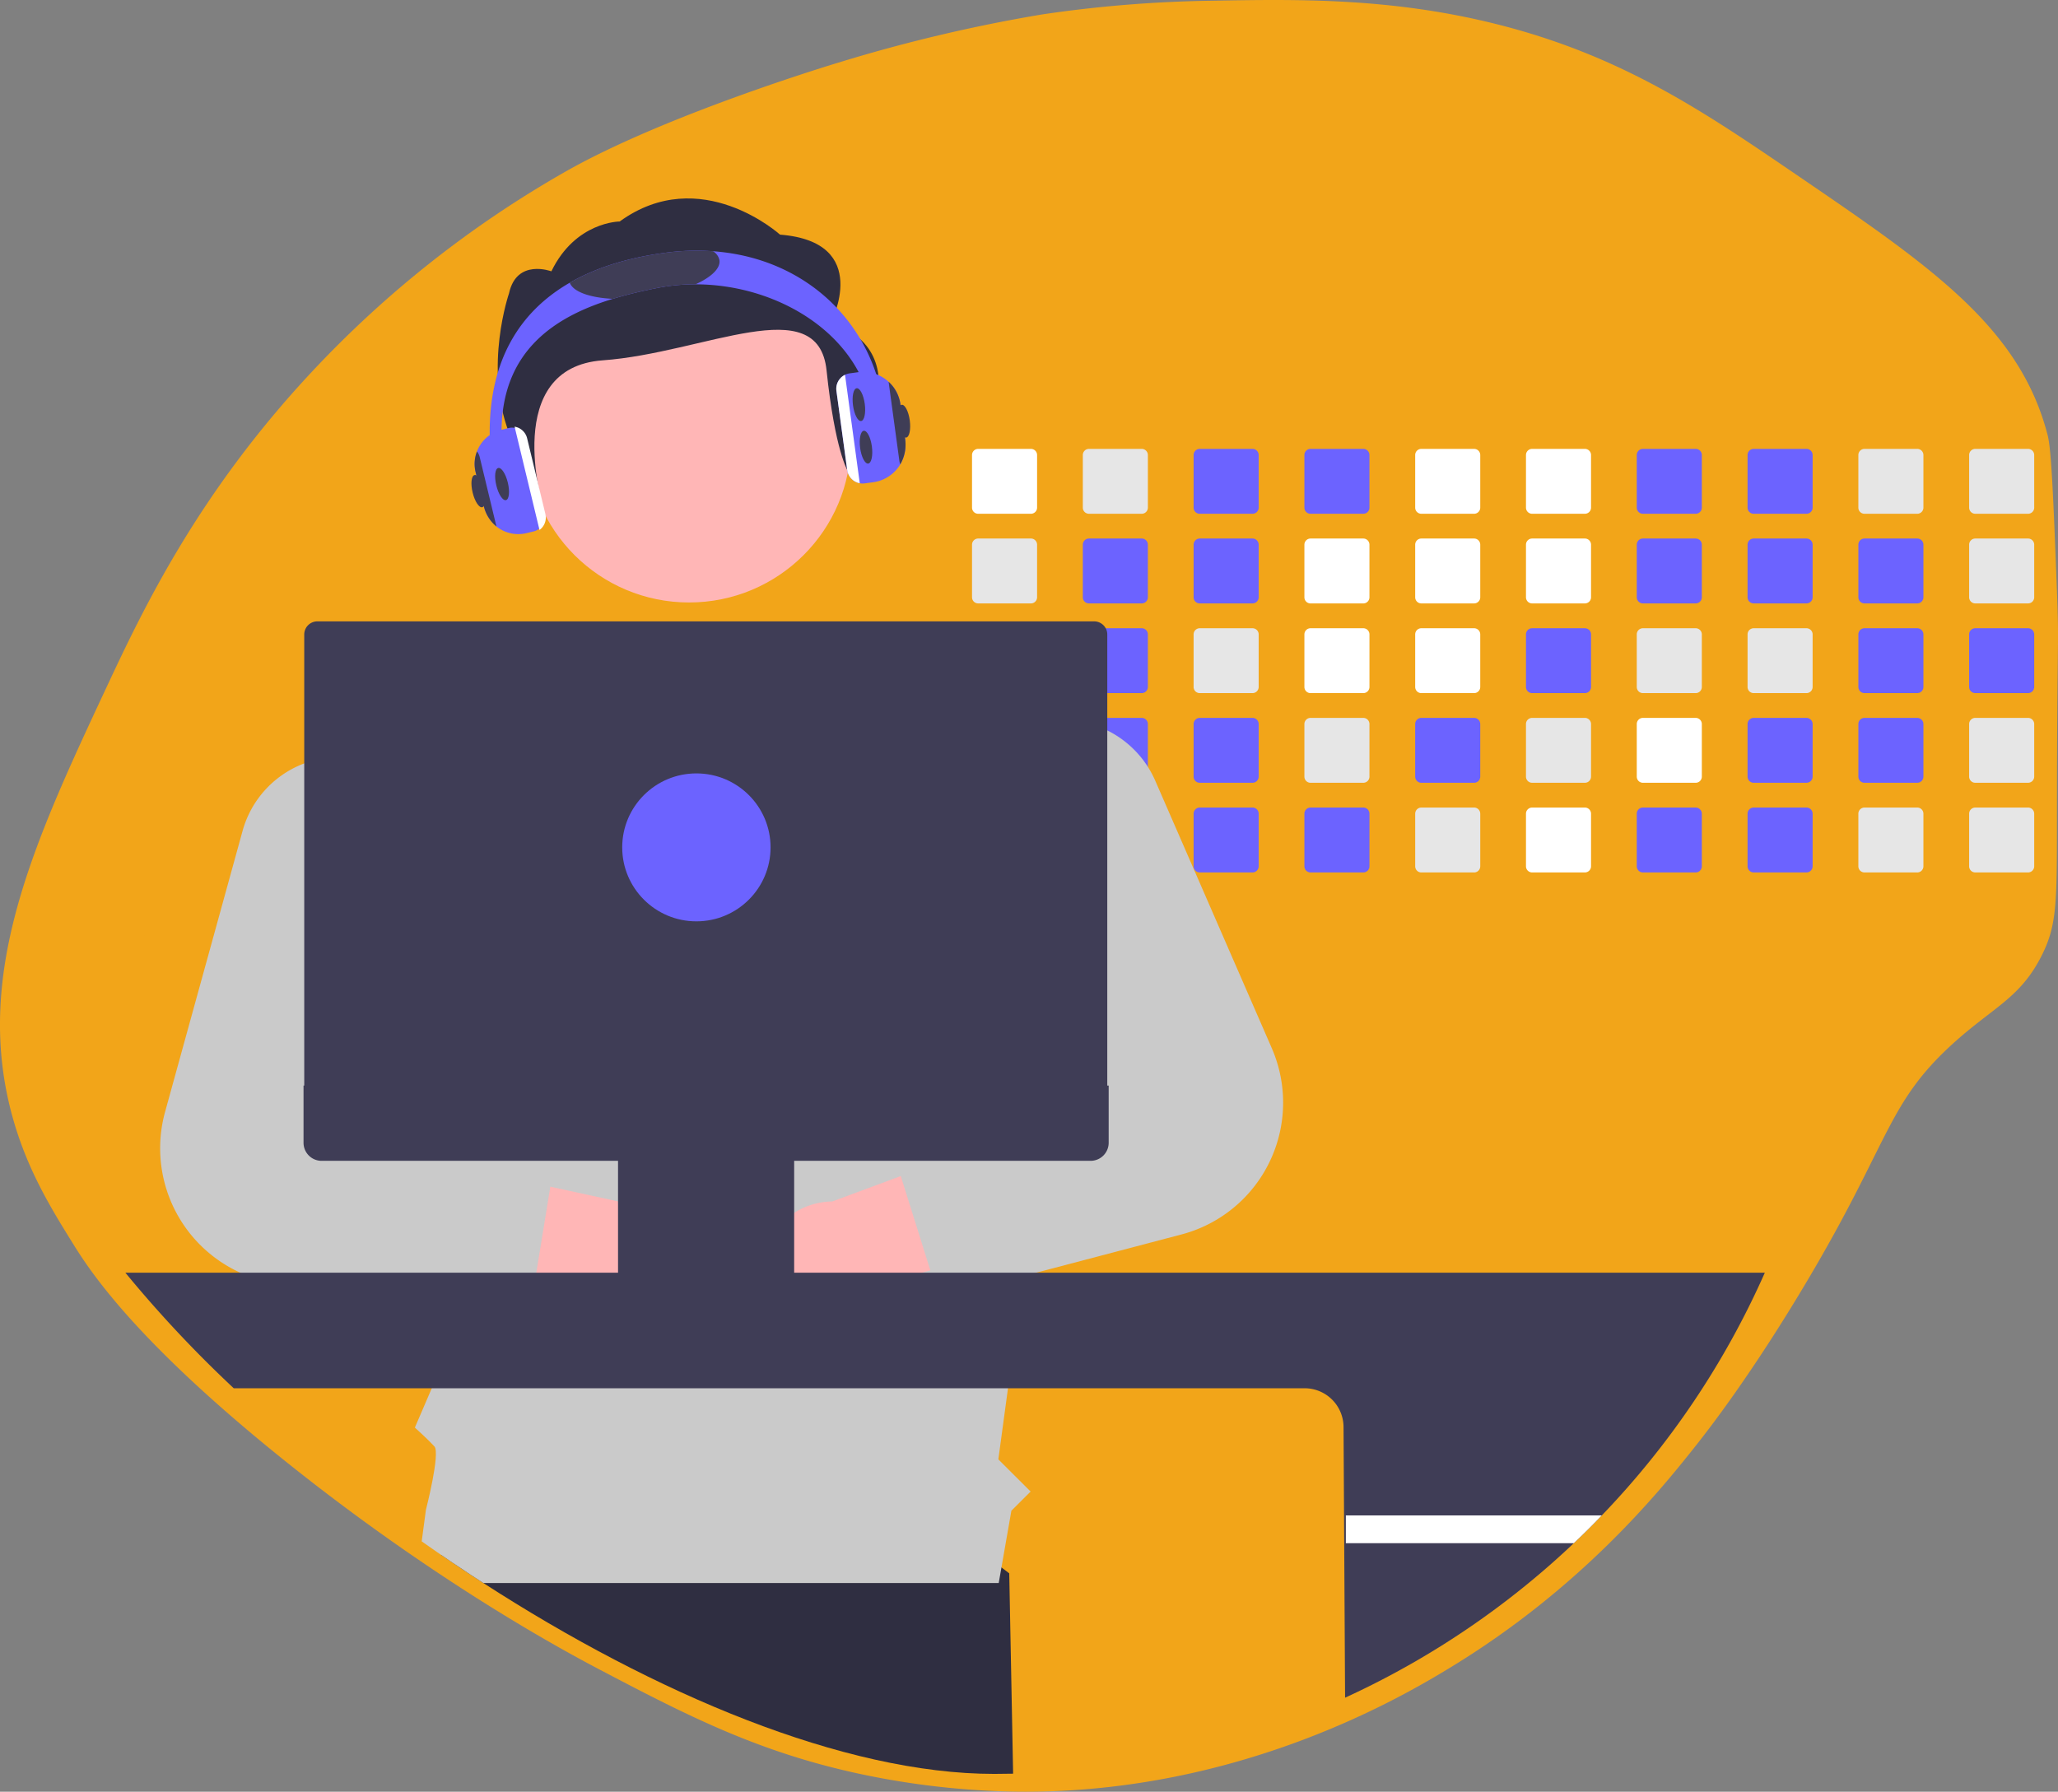 <svg xmlns="http://www.w3.org/2000/svg" viewBox="0 0 509.285 443.412"><rect x="0" y="0" width="509.285" height="443.412" fill="#808080" stroke="none"/><defs><style>.cls-1{fill:#f2a519;}.cls-2{fill:#fff;}.cls-3{fill:#e6e6e6;}.cls-4{fill:#6c63ff;}.cls-5{fill:#2f2e41;}.cls-6{fill:#ffb6b6;}.cls-7{fill:#cacaca;}.cls-8{fill:#3f3d56;}</style></defs><g id="back-clip"><path class="cls-1" d="M5,279c3.665,12.773,9.491,22.141,15,31,4.3,6.911,15.831,24.316,53,54,37.316,29.8,68.716,46.617,76.936,50.936,22.543,11.844,40.781,21.245,67.745,26.553a198.975,198.975,0,0,0,36.766,3.745c54.367.292,94.688-23.726,106.553-30.979,32.135-19.643,51.2-43.168,59.76-53.913,13.956-17.527,26.084-37.877,30.963-46.342,17.581-30.5,17.724-39.685,32.937-53.617,10.226-9.366,16.96-11.44,22.324-22.173,3.841-7.686,3.713-13.275,3.728-35.272.029-45.033.576-40.162-.01-55.151-.9-23.1-1.355-34.65-2.3-38.3C501.5,82.772,479.6,67.827,446.362,45.149,423.144,29.305,402.706,15.359,371.3,7.617,345.382,1.229,322.424,1.635,301.766,2a316.123,316.123,0,0,0-42.213,3.4A391.62,391.62,0,0,0,209.17,17.319c-1.109.338-42.565,12.82-67.4,26.894a265.9,265.9,0,0,0-62.979,49.7c-28.009,29.966-41.564,58.359-50.723,77.957C10,210.526-5.271,243.2,5,279Z" transform="translate(-1.687 -1.824)"/></g><g id="main"><path id="background" class="cls-1" d="M456.032,233.074a206.828,206.828,0,0,1-57.96,143.79q-3.368,3.518-6.918,6.865-5.409,5.13-11.182,9.864A207.858,207.858,0,0,1,252.4,440.777q-2.331.053-4.679.053c-37.191,0-83.969-19.812-126.42-47.237q-5.268-3.4-10.443-6.964-2.418-1.649-4.813-3.345a428.018,428.018,0,0,1-46.509-37.891,301.2,301.2,0,0,1-26.825-28.606C.091,276.661-7.1,240.506,39.4,233.074q8.258-1.316,16.03-2.813,11.257-2.157,21.548-4.66,13.86-3.36,26.045-7.286,4.1-1.316,8.009-2.684c38.546-13.5,64.345-31.109,81.906-50.213q4.467-4.85,8.238-9.818a138.025,138.025,0,0,0,10.454-15.858,148.771,148.771,0,0,0,10.794-24l.159-.456c13.972-40.2,9.721-77.48,25.136-89.958C313.611-28.023,395.645,47.948,434.15,137.537q2.91,6.772,5.476,13.625,1.152,3.061,2.222,6.134,2.814,8.008,5.107,16.057.88,3.07,1.677,6.134c.569,2.205,1.114,4.4,1.618,6.6A208.851,208.851,0,0,1,456.032,233.074Z" transform="translate(-1.687 -1.824)"/><g id="swaches"><path class="cls-2" d="M256.806,112.913H243.754a1.524,1.524,0,0,0-1.524,1.521v13.022a1.519,1.519,0,0,0,1.522,1.515h13.054a1.523,1.523,0,0,0,1.525-1.515V114.434A1.528,1.528,0,0,0,256.806,112.913Z" transform="translate(-1.687 -1.824)"/><path class="cls-3" d="M256.806,135.1H243.754a1.522,1.522,0,0,0-1.524,1.52v13.022a1.518,1.518,0,0,0,1.521,1.515h13.055a1.523,1.523,0,0,0,1.525-1.515V136.625A1.527,1.527,0,0,0,256.806,135.1Z" transform="translate(-1.687 -1.824)"/><path class="cls-3" d="M256.806,157.3H243.754a1.522,1.522,0,0,0-1.524,1.52v13.017a1.519,1.519,0,0,0,1.518,1.52h13.058a1.524,1.524,0,0,0,1.525-1.52V158.816A1.527,1.527,0,0,0,256.806,157.3Z" transform="translate(-1.687 -1.824)"/><path class="cls-3" d="M258.307,180.739a1.533,1.533,0,0,0-1.5-1.252H243.754a1.524,1.524,0,0,0-1.524,1.521v13.016a1.518,1.518,0,0,0,1.518,1.52h13.058a1.523,1.523,0,0,0,1.525-1.52V181.008A1.34,1.34,0,0,0,258.307,180.739Z" transform="translate(-1.687 -1.824)"/><path class="cls-3" d="M257.4,201.8a1.558,1.558,0,0,0-.592-.117H243.754a1.52,1.52,0,0,0-1.524,1.515v13.022a1.516,1.516,0,0,0,1.511,1.521h13.065a1.524,1.524,0,0,0,1.525-1.521V203.2A1.53,1.53,0,0,0,257.4,201.8Z" transform="translate(-1.687 -1.824)"/><path class="cls-3" d="M284.223,112.913H271.171a1.524,1.524,0,0,0-1.524,1.521v13.022a1.519,1.519,0,0,0,1.522,1.515h13.054a1.523,1.523,0,0,0,1.525-1.515V114.434A1.528,1.528,0,0,0,284.223,112.913Z" transform="translate(-1.687 -1.824)"/><path class="cls-4" d="M284.223,135.1H271.171a1.523,1.523,0,0,0-1.524,1.52v13.022a1.518,1.518,0,0,0,1.522,1.515h13.054a1.523,1.523,0,0,0,1.525-1.515V136.625A1.527,1.527,0,0,0,284.223,135.1Z" transform="translate(-1.687 -1.824)"/><path class="cls-4" d="M284.223,157.3H271.171a1.523,1.523,0,0,0-1.524,1.52v13.017a1.519,1.519,0,0,0,1.518,1.52h13.058a1.524,1.524,0,0,0,1.525-1.52V158.816A1.527,1.527,0,0,0,284.223,157.3Z" transform="translate(-1.687 -1.824)"/><path class="cls-4" d="M284.223,179.487H271.171a1.52,1.52,0,0,0-1.442,1.041,1.45,1.45,0,0,0-.082.48v13.016a1.518,1.518,0,0,0,1.518,1.52h13.058a1.523,1.523,0,0,0,1.525-1.52V181.008A1.528,1.528,0,0,0,284.223,179.487Z" transform="translate(-1.687 -1.824)"/><path class="cls-3" d="M284.223,201.678H271.171a1.52,1.52,0,0,0-1.524,1.515v13.022a1.52,1.52,0,0,0,1.518,1.521h13.058a1.524,1.524,0,0,0,1.525-1.521V203.2A1.524,1.524,0,0,0,284.223,201.678Z" transform="translate(-1.687 -1.824)"/><path class="cls-4" d="M311.64,112.913H298.589a1.524,1.524,0,0,0-1.525,1.521v13.022a1.519,1.519,0,0,0,1.522,1.515H311.64a1.523,1.523,0,0,0,1.525-1.515V114.434A1.528,1.528,0,0,0,311.64,112.913Z" transform="translate(-1.687 -1.824)"/><path class="cls-4" d="M311.64,135.1H298.589a1.523,1.523,0,0,0-1.525,1.52v13.022a1.518,1.518,0,0,0,1.522,1.515H311.64a1.523,1.523,0,0,0,1.525-1.515V136.625A1.527,1.527,0,0,0,311.64,135.1Z" transform="translate(-1.687 -1.824)"/><path class="cls-3" d="M311.64,157.3H298.589a1.523,1.523,0,0,0-1.525,1.52v13.017a1.519,1.519,0,0,0,1.518,1.52H311.64a1.524,1.524,0,0,0,1.525-1.52V158.816A1.527,1.527,0,0,0,311.64,157.3Z" transform="translate(-1.687 -1.824)"/><path class="cls-4" d="M311.64,179.487H298.589a1.524,1.524,0,0,0-1.525,1.521v13.016a1.518,1.518,0,0,0,1.518,1.52H311.64a1.522,1.522,0,0,0,1.525-1.52V181.008A1.528,1.528,0,0,0,311.64,179.487Z" transform="translate(-1.687 -1.824)"/><path class="cls-4" d="M311.64,201.678H298.589a1.521,1.521,0,0,0-1.525,1.515v13.022a1.52,1.52,0,0,0,1.519,1.521H311.64a1.524,1.524,0,0,0,1.525-1.521V203.2A1.524,1.524,0,0,0,311.64,201.678Z" transform="translate(-1.687 -1.824)"/><path class="cls-4" d="M339.057,112.913H326.006a1.524,1.524,0,0,0-1.525,1.521v13.022A1.519,1.519,0,0,0,326,128.971h13.054a1.523,1.523,0,0,0,1.525-1.515V114.434A1.528,1.528,0,0,0,339.057,112.913Z" transform="translate(-1.687 -1.824)"/><path class="cls-2" d="M339.057,135.1H326.006a1.524,1.524,0,0,0-1.525,1.52v13.022A1.518,1.518,0,0,0,326,151.162h13.054a1.523,1.523,0,0,0,1.525-1.515V136.625A1.526,1.526,0,0,0,339.057,135.1Z" transform="translate(-1.687 -1.824)"/><path class="cls-2" d="M339.057,157.3H326.006a1.524,1.524,0,0,0-1.525,1.52v13.017a1.52,1.52,0,0,0,1.519,1.52h13.057a1.523,1.523,0,0,0,1.525-1.52V158.816A1.527,1.527,0,0,0,339.057,157.3Z" transform="translate(-1.687 -1.824)"/><path class="cls-3" d="M339.057,179.487H326.006a1.524,1.524,0,0,0-1.525,1.521v13.016a1.518,1.518,0,0,0,1.519,1.52h13.057a1.522,1.522,0,0,0,1.525-1.52V181.008A1.528,1.528,0,0,0,339.057,179.487Z" transform="translate(-1.687 -1.824)"/><path class="cls-4" d="M339.057,201.678H326.006a1.521,1.521,0,0,0-1.525,1.515v13.022A1.521,1.521,0,0,0,326,217.736h13.057a1.524,1.524,0,0,0,1.525-1.521V203.2A1.524,1.524,0,0,0,339.057,201.678Z" transform="translate(-1.687 -1.824)"/><path class="cls-2" d="M366.475,112.913H353.417a1.523,1.523,0,0,0-1.519,1.521v13.022a1.518,1.518,0,0,0,1.519,1.515h13.058A1.522,1.522,0,0,0,368,127.456V114.434A1.527,1.527,0,0,0,366.475,112.913Z" transform="translate(-1.687 -1.824)"/><path class="cls-2" d="M366.475,135.1H353.417a1.522,1.522,0,0,0-1.519,1.52v13.022a1.517,1.517,0,0,0,1.519,1.515h13.058A1.522,1.522,0,0,0,368,149.647V136.625A1.525,1.525,0,0,0,366.475,135.1Z" transform="translate(-1.687 -1.824)"/><path class="cls-2" d="M366.475,157.3H353.417a1.522,1.522,0,0,0-1.519,1.52v13.017a1.518,1.518,0,0,0,1.516,1.52h13.061a1.523,1.523,0,0,0,1.524-1.52V158.816A1.526,1.526,0,0,0,366.475,157.3Z" transform="translate(-1.687 -1.824)"/><path class="cls-4" d="M366.475,179.487H353.417a1.523,1.523,0,0,0-1.519,1.521v13.016a1.518,1.518,0,0,0,1.516,1.52h13.061a1.522,1.522,0,0,0,1.524-1.52V181.008A1.527,1.527,0,0,0,366.475,179.487Z" transform="translate(-1.687 -1.824)"/><path class="cls-3" d="M366.475,201.678H353.417A1.519,1.519,0,0,0,351.9,203.2v13.019a1.519,1.519,0,0,0,1.516,1.521h13.061A1.524,1.524,0,0,0,368,216.215V203.2A1.524,1.524,0,0,0,366.475,201.678Z" transform="translate(-1.687 -1.824)"/><path class="cls-2" d="M393.892,112.913H380.834a1.523,1.523,0,0,0-1.519,1.521v13.022a1.518,1.518,0,0,0,1.519,1.515h13.058a1.522,1.522,0,0,0,1.524-1.515V114.434A1.527,1.527,0,0,0,393.892,112.913Z" transform="translate(-1.687 -1.824)"/><path class="cls-2" d="M393.892,135.1H380.834a1.522,1.522,0,0,0-1.519,1.52v13.022a1.517,1.517,0,0,0,1.519,1.515h13.058a1.522,1.522,0,0,0,1.524-1.515V136.625A1.525,1.525,0,0,0,393.892,135.1Z" transform="translate(-1.687 -1.824)"/><path class="cls-4" d="M393.892,157.3H380.834a1.522,1.522,0,0,0-1.519,1.52v13.017a1.518,1.518,0,0,0,1.516,1.52h13.061a1.523,1.523,0,0,0,1.524-1.52V158.816A1.526,1.526,0,0,0,393.892,157.3Z" transform="translate(-1.687 -1.824)"/><path class="cls-3" d="M393.892,179.487H380.834a1.523,1.523,0,0,0-1.519,1.521v13.016a1.518,1.518,0,0,0,1.516,1.52h13.061a1.522,1.522,0,0,0,1.524-1.52V181.008A1.527,1.527,0,0,0,393.892,179.487Z" transform="translate(-1.687 -1.824)"/><path class="cls-2" d="M393.892,201.678H380.834a1.519,1.519,0,0,0-1.519,1.518v13.019a1.519,1.519,0,0,0,1.516,1.521h13.061a1.524,1.524,0,0,0,1.524-1.521V203.2A1.524,1.524,0,0,0,393.892,201.678Z" transform="translate(-1.687 -1.824)"/><path class="cls-4" d="M421.309,112.913H408.251a1.523,1.523,0,0,0-1.519,1.521v13.022a1.519,1.519,0,0,0,1.519,1.515h13.058a1.522,1.522,0,0,0,1.524-1.515V114.434A1.527,1.527,0,0,0,421.309,112.913Z" transform="translate(-1.687 -1.824)"/><path class="cls-4" d="M421.309,135.1H408.251a1.522,1.522,0,0,0-1.519,1.52v13.022a1.517,1.517,0,0,0,1.519,1.515h13.058a1.522,1.522,0,0,0,1.524-1.515V136.625A1.525,1.525,0,0,0,421.309,135.1Z" transform="translate(-1.687 -1.824)"/><path class="cls-3" d="M421.309,157.3H408.251a1.522,1.522,0,0,0-1.519,1.52v13.017a1.518,1.518,0,0,0,1.516,1.52h13.061a1.523,1.523,0,0,0,1.524-1.52V158.816A1.526,1.526,0,0,0,421.309,157.3Z" transform="translate(-1.687 -1.824)"/><path class="cls-2" d="M421.309,179.487H408.251a1.523,1.523,0,0,0-1.519,1.521v13.016a1.518,1.518,0,0,0,1.516,1.52h13.061a1.521,1.521,0,0,0,1.524-1.52V181.008A1.527,1.527,0,0,0,421.309,179.487Z" transform="translate(-1.687 -1.824)"/><path class="cls-4" d="M421.309,201.678H408.251a1.519,1.519,0,0,0-1.519,1.518v13.019a1.519,1.519,0,0,0,1.516,1.521h13.061a1.523,1.523,0,0,0,1.524-1.521V203.2A1.523,1.523,0,0,0,421.309,201.678Z" transform="translate(-1.687 -1.824)"/><path class="cls-4" d="M448.726,112.913H435.668a1.523,1.523,0,0,0-1.519,1.521v13.022a1.519,1.519,0,0,0,1.519,1.515h13.058a1.522,1.522,0,0,0,1.524-1.515V114.434A1.527,1.527,0,0,0,448.726,112.913Z" transform="translate(-1.687 -1.824)"/><path class="cls-4" d="M448.726,135.1H435.668a1.522,1.522,0,0,0-1.519,1.52v13.022a1.517,1.517,0,0,0,1.519,1.515h13.058a1.522,1.522,0,0,0,1.524-1.515V136.625A1.525,1.525,0,0,0,448.726,135.1Z" transform="translate(-1.687 -1.824)"/><path class="cls-3" d="M448.726,157.3H435.668a1.522,1.522,0,0,0-1.519,1.52v13.017a1.518,1.518,0,0,0,1.516,1.52h13.061a1.522,1.522,0,0,0,1.524-1.52V158.816A1.526,1.526,0,0,0,448.726,157.3Z" transform="translate(-1.687 -1.824)"/><path class="cls-4" d="M448.726,179.487H435.668a1.523,1.523,0,0,0-1.519,1.521v13.016a1.518,1.518,0,0,0,1.516,1.52h13.061a1.521,1.521,0,0,0,1.524-1.52V181.008A1.527,1.527,0,0,0,448.726,179.487Z" transform="translate(-1.687 -1.824)"/><path class="cls-4" d="M448.726,201.678H435.668a1.52,1.52,0,0,0-1.519,1.518v13.019a1.519,1.519,0,0,0,1.516,1.521h13.061a1.523,1.523,0,0,0,1.524-1.521V203.2A1.523,1.523,0,0,0,448.726,201.678Z" transform="translate(-1.687 -1.824)"/><path class="cls-3" d="M476.143,112.913H463.085a1.521,1.521,0,0,0-1.518,1.521v13.022a1.518,1.518,0,0,0,1.518,1.515h13.058a1.522,1.522,0,0,0,1.524-1.515V114.434A1.527,1.527,0,0,0,476.143,112.913Z" transform="translate(-1.687 -1.824)"/><path class="cls-4" d="M476.143,135.1H463.085a1.521,1.521,0,0,0-1.518,1.52v13.022a1.517,1.517,0,0,0,1.518,1.515h13.058a1.522,1.522,0,0,0,1.524-1.515V136.625A1.525,1.525,0,0,0,476.143,135.1Z" transform="translate(-1.687 -1.824)"/><path class="cls-4" d="M476.143,157.3H463.085a1.521,1.521,0,0,0-1.518,1.52v13.017a1.517,1.517,0,0,0,1.515,1.52h13.061a1.522,1.522,0,0,0,1.524-1.52V158.816A1.526,1.526,0,0,0,476.143,157.3Z" transform="translate(-1.687 -1.824)"/><path class="cls-4" d="M476.143,179.487H463.085a1.521,1.521,0,0,0-1.518,1.521v13.016a1.517,1.517,0,0,0,1.515,1.52h13.061a1.521,1.521,0,0,0,1.524-1.52V181.008A1.527,1.527,0,0,0,476.143,179.487Z" transform="translate(-1.687 -1.824)"/><path class="cls-3" d="M476.143,201.678H463.085a1.518,1.518,0,0,0-1.518,1.518v13.019a1.518,1.518,0,0,0,1.516,1.521h13.06a1.523,1.523,0,0,0,1.524-1.521V203.2A1.523,1.523,0,0,0,476.143,201.678Z" transform="translate(-1.687 -1.824)"/><path class="cls-3" d="M503.56,112.913H490.5a1.522,1.522,0,0,0-1.518,1.521v13.022a1.518,1.518,0,0,0,1.518,1.515H503.56a1.523,1.523,0,0,0,1.525-1.515V114.434A1.528,1.528,0,0,0,503.56,112.913Z" transform="translate(-1.687 -1.824)"/><path class="cls-3" d="M503.56,135.1H490.5a1.521,1.521,0,0,0-1.518,1.52v13.022a1.517,1.517,0,0,0,1.518,1.515H503.56a1.523,1.523,0,0,0,1.525-1.515V136.625A1.527,1.527,0,0,0,503.56,135.1Z" transform="translate(-1.687 -1.824)"/><path class="cls-4" d="M503.56,157.3H490.5a1.521,1.521,0,0,0-1.518,1.52v13.017a1.517,1.517,0,0,0,1.516,1.52h13.06a1.524,1.524,0,0,0,1.525-1.52V158.816A1.527,1.527,0,0,0,503.56,157.3Z" transform="translate(-1.687 -1.824)"/><path class="cls-3" d="M503.56,179.487H490.5a1.522,1.522,0,0,0-1.518,1.521v13.016a1.517,1.517,0,0,0,1.516,1.52h13.06a1.523,1.523,0,0,0,1.525-1.52V181.008A1.528,1.528,0,0,0,503.56,179.487Z" transform="translate(-1.687 -1.824)"/><path class="cls-3" d="M503.56,201.678H490.5a1.518,1.518,0,0,0-1.518,1.518v13.019a1.518,1.518,0,0,0,1.516,1.521h13.06a1.524,1.524,0,0,0,1.525-1.521V203.2A1.524,1.524,0,0,0,503.56,201.678Z" transform="translate(-1.687 -1.824)"/></g><g id="me"><path class="cls-5" d="M252.4,440.777q-2.331.053-4.679.053c-37.191,0-83.969-19.812-126.42-47.236q-5.268-3.4-10.443-6.965l3.026-18.361,91.591-12.128L251.441,391.2Z" transform="translate(-1.687 -1.824)"/><polygon class="cls-5" points="201.761 391.77 201.398 391.77 201.708 391.729 201.761 391.77"/><ellipse id="b6132315-04e2-4cdb-a713-107c9cd58b0b" class="cls-6" cx="170.521" cy="109.149" rx="40.06" ry="39.951"/><path id="f4304bdd-ba2d-4fff-b404-410205410c5d" class="cls-5" d="M207.289,81.682s10.477-19.975-12.573-21.791c0,0-19.651-17.778-39.681-3.25,0,0-10.926,0-16.9,12.33,0,0-8.593-3.25-10.481,5.448,0,0-6.288,18.159,0,34.5s8.376,18.16,8.376,18.16S125.7,92.816,150.847,91s53.29-17.489,55.386,2.486,5.249,24.9,5.249,24.9S231.388,89.854,207.289,81.682Z" transform="translate(-1.687 -1.824)"/><path class="cls-7" d="M275.833,209.432l-.129.679-1.448,7.625L264.247,270.48l-.592,3.1-1.243,6.567-1.7,8.958-3.77,19.853-1.079,5.689-.4,2.134-.141.749-1.12,5.888-.34,1.778-2.732,20.191-2.387,17.6,7.986,7.964-4.761,4.748-3.125,17.852.006.041H121.3q-7.74-5-15.256-10.309l1.049-7.835s3.612-13.993,2.093-15.666-4.831-4.66-4.831-4.66l4.18-9.73.581-1.351-.973-20.133-.024-.486-.322-6.637-.041-.853-.065-1.281-1.237-25.542-.023-.421-.376-7.742-.352-7.362-.152-3.1-1.507-31.068-1.02-21.1-.891-18.367,3.582-1.211L144.03,185.75,159.9,165.172l33.035.246,16.171.123L236.091,190.5l6.139,2.924.047.023,4.4,2.1,11.164,5.316,11.8,5.625,6.057,2.883Z" transform="translate(-1.687 -1.824)"/><path class="cls-6" d="M164.171,333.657A17.772,17.772,0,0,1,141.2,323.541a17.57,17.57,0,0,1-.869-3l-62.48-8.84,21.72-24.5,56,12.151a17.8,17.8,0,0,1,8.6,34.307Z" transform="translate(-1.687 -1.824)"/><path class="cls-7" d="M136.314,289.11a7.928,7.928,0,0,0-4.626-2.847l-25.635-5.316-2.632-.544a11.054,11.054,0,0,1-8.262-14.3l8.883-26.694,5.764-17.32a24.408,24.408,0,0,0,1.225-6.461,25.136,25.136,0,0,0-34.054-24.87c-.147.053-.3.111-.446.17a24.922,24.922,0,0,0-14.84,16.613l-6.262,22.717L42.512,277.094a33.827,33.827,0,0,0,28.707,42.5l36.922,4.316,17.085,2a7.912,7.912,0,0,0,8.7-6.275,2.939,2.939,0,0,0,.064-.321l.411-2.527,3.477-21.273.035-.216A7.865,7.865,0,0,0,136.314,289.11Z" transform="translate(-1.687 -1.824)"/><path class="cls-6" d="M203.968,334.339A17.726,17.726,0,0,0,225.718,318l60.6-17.539-24.967-21.2-53.724,19.905a17.8,17.8,0,0,0-3.664,35.174Z" transform="translate(-1.687 -1.824)"/><path class="cls-4" d="M220.788,108.791h-2.932c0-22.1-21.935-36.588-44.063-36.6a48.515,48.515,0,0,0-9.587.93c-3.553.708-7.241,1.556-10.865,2.661-14.289,4.368-27.54,12.812-27.54,33.009a45.84,45.84,0,0,0,1.489,11.625l-2.838.737a48.975,48.975,0,0,1-1.583-12.362c0-17.648,7.265-29.77,19.813-37,6.6-3.8,14.646-6.251,23.869-7.444A57.124,57.124,0,0,1,178.132,64C203.579,65.823,220.788,85.284,220.788,108.791Z" transform="translate(-1.687 -1.824)"/><path class="cls-4" d="M225.672,110.411l-1.155-8.514a9.178,9.178,0,0,0-2.932-5.59,9.288,9.288,0,0,0-7.769-2.339l-1.835.251a3.849,3.849,0,0,0-3.307,4.327l2.668,19.613a3.85,3.85,0,0,0,3.107,3.257,3.659,3.659,0,0,0,.716.07,3.878,3.878,0,0,0,.516-.035l2.052-.275a9.263,9.263,0,0,0,6.3-3.76c.158-.222.311-.45.451-.684A9.773,9.773,0,0,0,225.672,110.411Z" transform="translate(-1.687 -1.824)"/><path class="cls-2" d="M210.8,94.576A3.774,3.774,0,0,0,209.43,95.7a3.82,3.82,0,0,0-.756,2.848l2.668,19.613a3.85,3.85,0,0,0,3.107,3.257Z" transform="translate(-1.687 -1.824)"/><path class="cls-8" d="M225.672,110.411l-1.155-8.514a9.178,9.178,0,0,0-2.932-5.59l2.656,19.513a3.642,3.642,0,0,0,.24.912A9.773,9.773,0,0,0,225.672,110.411Z" transform="translate(-1.687 -1.824)"/><ellipse class="cls-8" cx="215.991" cy="112.489" rx="1.466" ry="4.093" transform="translate(-14.886 28.339) rotate(-7.752)"/><ellipse class="cls-8" cx="214.232" cy="101.964" rx="1.466" ry="4.093" transform="translate(-13.483 28.005) rotate(-7.752)"/><ellipse class="cls-8" cx="225.372" cy="106.057" rx="1.466" ry="4.093" transform="translate(-13.933 29.545) rotate(-7.752)"/><path class="cls-8" d="M173.793,72.191a48.515,48.515,0,0,0-9.587.93c-3.553.708-7.241,1.556-10.865,2.661-5.658-.275-9.821-1.737-10.659-3.988,6.6-3.8,14.646-6.251,23.869-7.444A57.124,57.124,0,0,1,178.132,64a3.35,3.35,0,0,1,1.594,2.234C180,68.268,177.674,70.431,173.793,72.191Z" transform="translate(-1.687 -1.824)"/><path class="cls-4" d="M136.361,129.082l-4.515-18.718a3.528,3.528,0,0,0-2.861-2.661,3.97,3.97,0,0,0-.587-.046,3.538,3.538,0,0,0-.82.1l-1.748.421a8.714,8.714,0,0,0-6.444,10.5l2.023,8.4a9.265,9.265,0,0,0,3.131,5.041,8.41,8.41,0,0,0,.8.567A8.7,8.7,0,0,0,132,133.76l1.742-.421a3.414,3.414,0,0,0,1.272-.591A3.5,3.5,0,0,0,136.361,129.082Z" transform="translate(-1.687 -1.824)"/><ellipse class="cls-8" cx="125.936" cy="121.619" rx="1.466" ry="4.094" transform="translate(-26.717 31.136) rotate(-13.576)"/><ellipse class="cls-8" cx="120.072" cy="123.374" rx="1.466" ry="4.094" transform="translate(-27.292 29.808) rotate(-13.576)"/><path class="cls-2" d="M136.648,129.012l-4.515-18.718a3.823,3.823,0,0,0-3.1-2.877l6.162,25.565A3.8,3.8,0,0,0,136.648,129.012Z" transform="translate(-1.687 -1.824)"/><path class="cls-8" d="M120.407,114.972a3.8,3.8,0,0,0-.686-1.433,8.587,8.587,0,0,0-.335,5.14l2.023,8.4a9.265,9.265,0,0,0,3.131,5.041Z" transform="translate(-1.687 -1.824)"/><path class="cls-7" d="M316.413,261.229l-28.824-66.158A25.072,25.072,0,0,0,275.7,182.586a25.488,25.488,0,0,0-5.148-1.871c-.276-.07-.551-.134-.827-.187a24.756,24.756,0,0,0-11.422.211,25.088,25.088,0,0,0-16.03,12.706.559.559,0,0,0-.047.082,25.142,25.142,0,0,0-.217,22.718l.358.713,20.369,40.8a11.039,11.039,0,0,1-4.989,14.817,11.222,11.222,0,0,1-1.168.5l-1.43.514-25.729,9.268a7.888,7.888,0,0,0-4.884,9.818l.065.2,7.211,23.016c.036.105.071.21.112.316a4.136,4.136,0,0,0,.234.578,7.913,7.913,0,0,0,9.27,4.4l13.885-3.655,2.832-.749L294,307.343a33.736,33.736,0,0,0,22.41-46.114Z" transform="translate(-1.687 -1.824)"/></g><g id="table"><path class="cls-8" d="M32.708,316.787a301.071,301.071,0,0,0,26.825,28.605H324.54A9.63,9.63,0,0,1,334.167,355l.382,66.971a208.5,208.5,0,0,0,45.423-28.378q5.769-4.727,11.181-9.864,3.544-3.351,6.919-6.865a207.917,207.917,0,0,0,40.352-60.077Z" transform="translate(-1.687 -1.824)"/><path class="cls-2" d="M398.072,376.864q-3.368,3.518-6.919,6.865H334.742v-6.865Z" transform="translate(-1.687 -1.824)"/></g><g id="PC"><path class="cls-8" d="M275.305,157.3a3.249,3.249,0,0,0-2.855-1.7H80.225a3.252,3.252,0,0,0-3.248,3.246V273.585H275.7V158.846A3.137,3.137,0,0,0,275.305,157.3Z" transform="translate(-1.687 -1.824)"/><path class="cls-8" d="M76.8,270.479v14.159a4.476,4.476,0,0,0,4.482,4.47h73.348v27.943h-.974a.581.581,0,0,0-.582.58h0v1.944a.581.581,0,0,0,.582.581h45.534a.582.582,0,0,0,.582-.581h0v-1.944a.581.581,0,0,0-.582-.58h-.975V289.108h73.349a4.476,4.476,0,0,0,4.482-4.47h0V270.479Z" transform="translate(-1.687 -1.824)"/><ellipse class="cls-4" cx="172.332" cy="209.709" rx="18.356" ry="18.306"/></g></g></svg>
